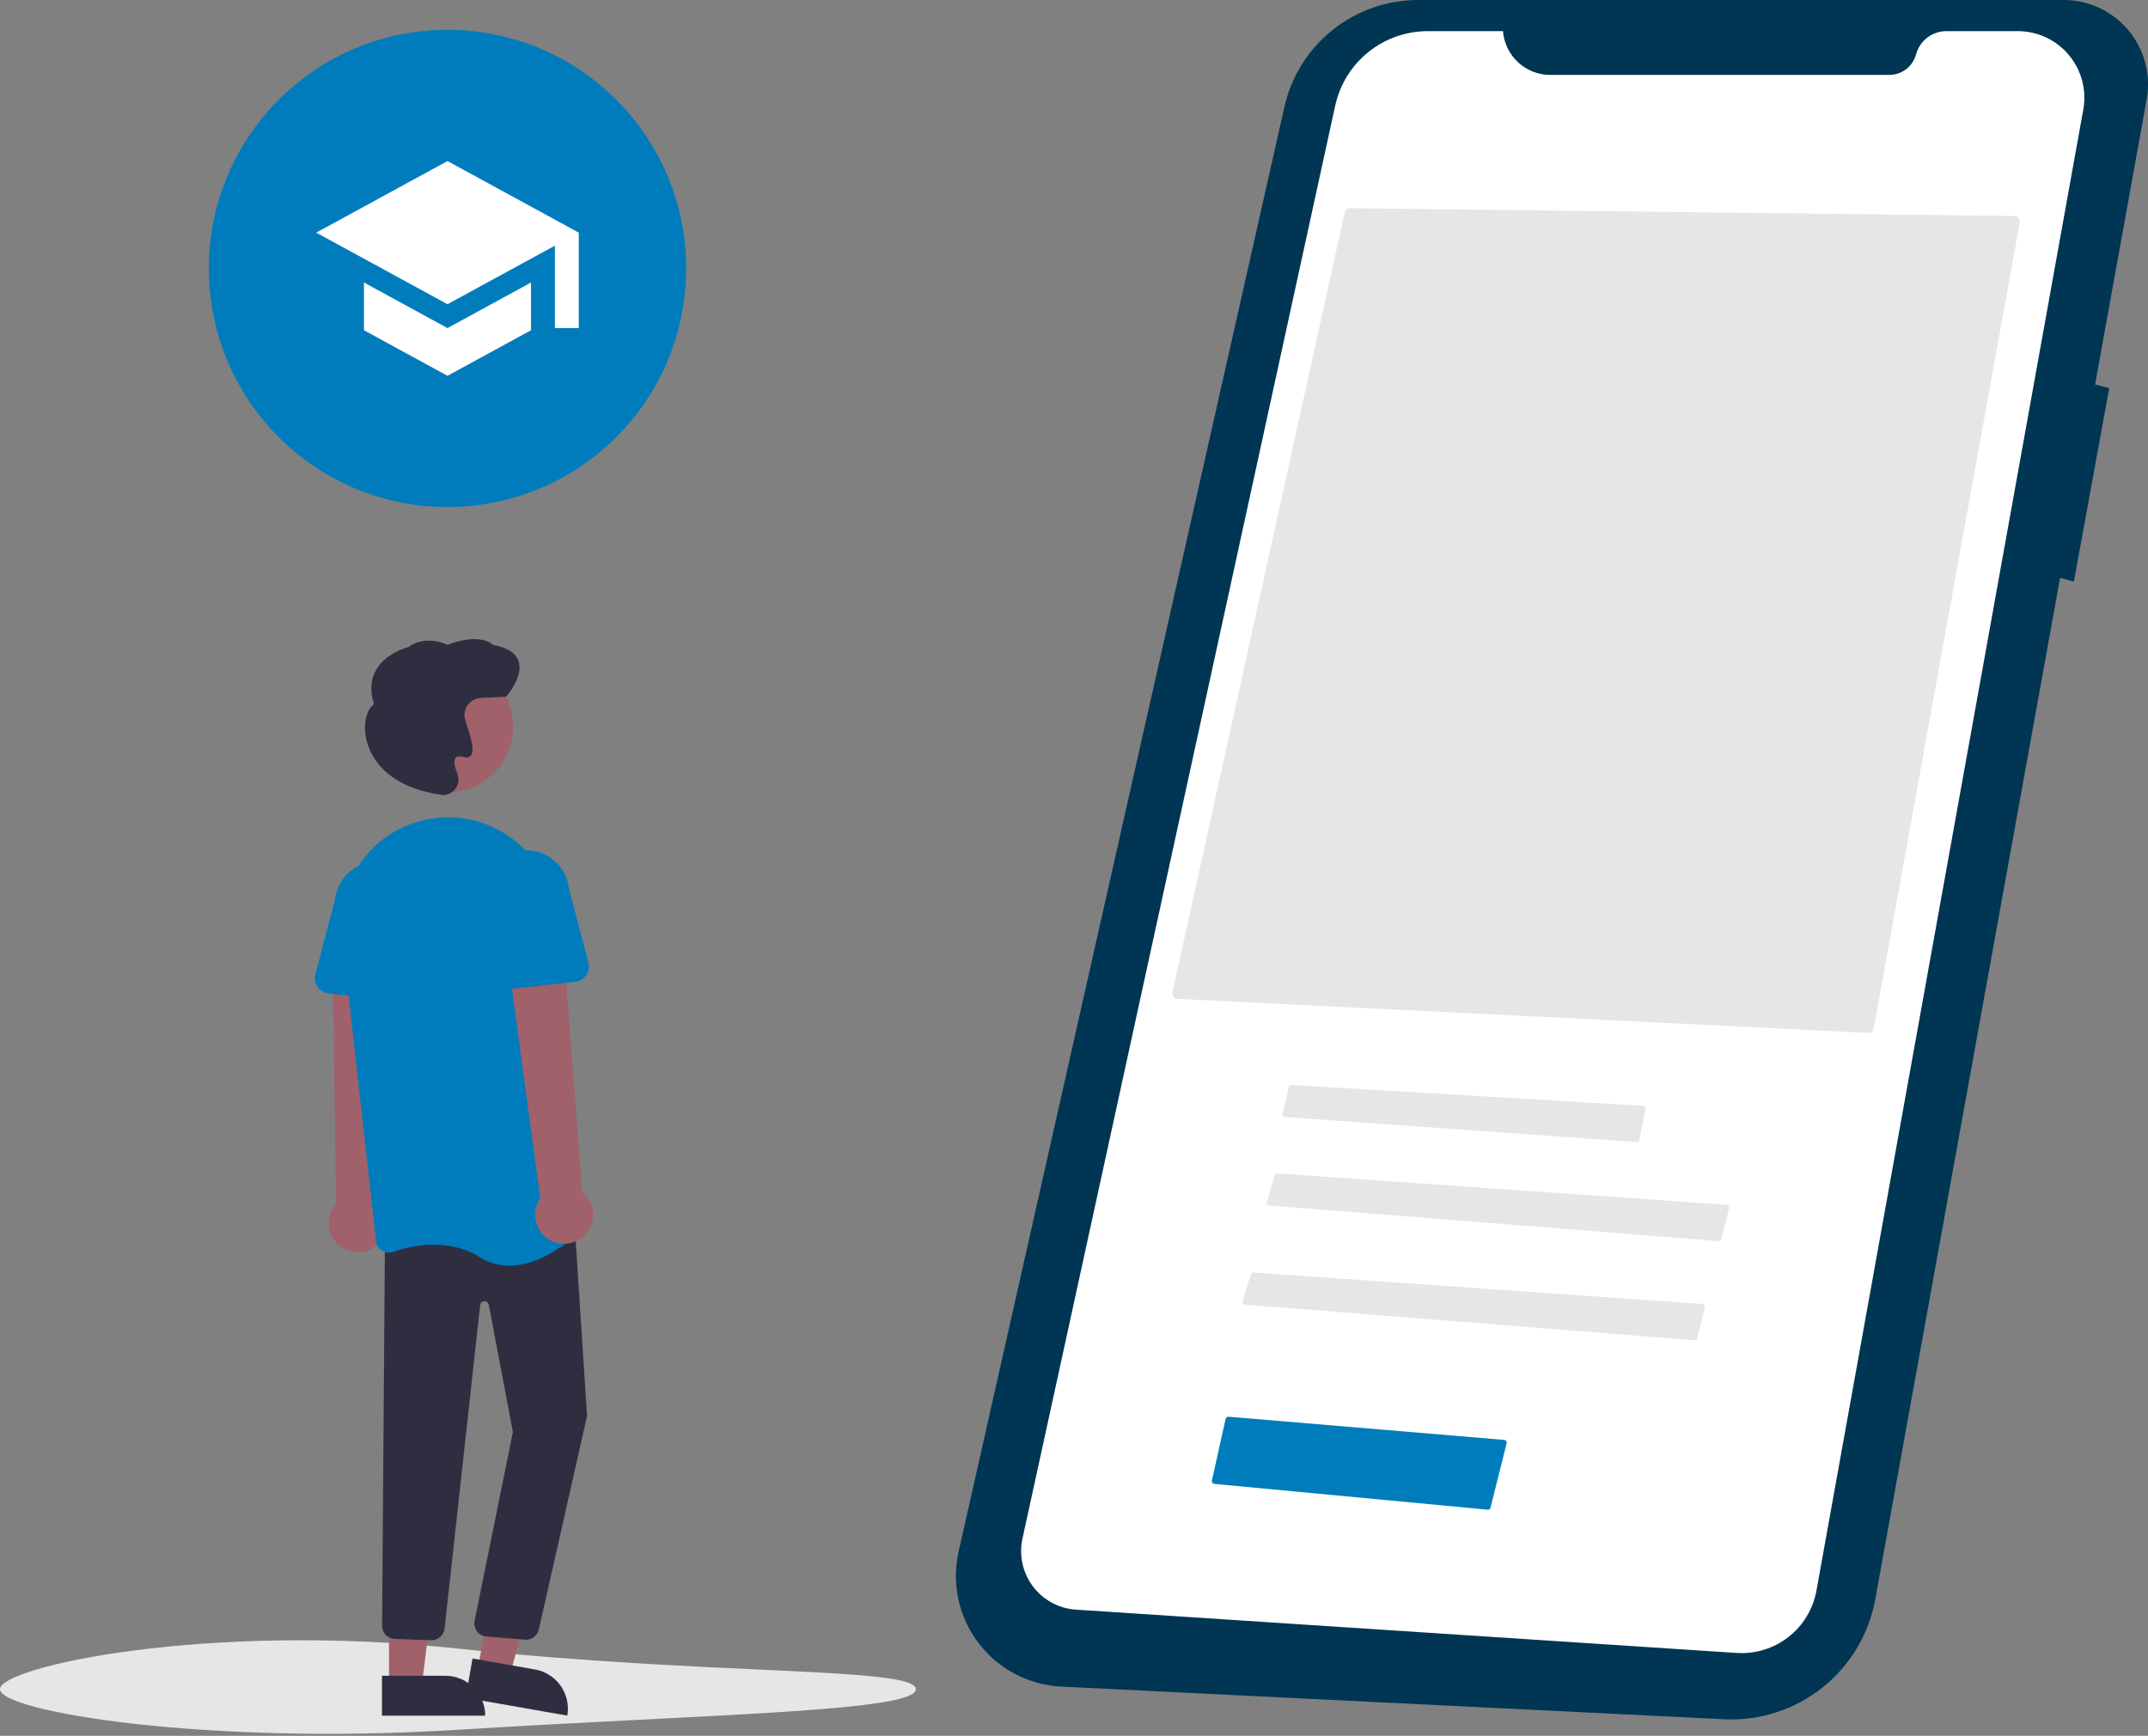 <svg width="360" height="291" viewBox="0 0 360 291" fill="none" xmlns="http://www.w3.org/2000/svg">
<rect x="0" y="0" width="360" height="291" fill="#808080" stroke="none"/>
<g clip-path="url(#clip0)">
<path d="M345.739 0.001H237.675C232.46 0.001 227.4 1.775 223.327 5.031C219.255 8.288 216.411 12.834 215.264 17.921L160.662 260.114C160.067 262.756 160.056 265.496 160.631 268.142C161.207 270.788 162.354 273.277 163.993 275.433C165.631 277.589 167.722 279.36 170.117 280.623C172.513 281.885 175.156 282.608 177.861 282.742L288.952 288.215C294.9 288.508 300.752 286.627 305.416 282.922C310.079 279.218 313.235 273.943 314.295 268.082L345.271 96.849L347.575 97.507L353.504 65.052L351.132 64.459L359.778 16.662C360.148 14.614 360.062 12.511 359.527 10.5C358.991 8.49 358.018 6.622 356.678 5.031C355.337 3.44 353.662 2.164 351.772 1.294C349.882 0.424 347.823 -0.018 345.743 -0L345.739 0.001Z" fill="#003554"/>
<path d="M251.9 5.222H239.287C235.664 5.222 232.15 6.461 229.329 8.733C226.508 11.005 224.548 14.174 223.776 17.713L171.364 257.931C171.062 259.314 171.062 260.746 171.365 262.129C171.667 263.512 172.264 264.813 173.116 265.944C173.967 267.075 175.053 268.009 176.298 268.682C177.544 269.355 178.92 269.751 180.333 269.843L291.063 277.101C294.186 277.305 297.276 276.353 299.743 274.425C302.209 272.496 303.879 269.728 304.434 266.647L349.157 18.358C349.446 16.751 349.38 15.1 348.961 13.522C348.543 11.944 347.784 10.476 346.736 9.223C345.689 7.971 344.379 6.963 342.9 6.272C341.421 5.58 339.808 5.222 338.175 5.222H326.209C325.051 5.222 323.925 5.603 323.006 6.308C322.087 7.012 321.425 8 321.124 9.119V9.119C320.858 10.106 320.274 10.979 319.462 11.601C318.65 12.223 317.656 12.56 316.633 12.559H259.825C257.823 12.559 255.894 11.803 254.425 10.443C252.956 9.083 252.054 7.218 251.9 5.222V5.222Z" fill="white"/>
<path d="M313.111 173.154C313.327 173.161 313.538 173.091 313.705 172.956C313.873 172.821 313.987 172.63 314.026 172.418L338.513 37.272C338.536 37.143 338.532 37.011 338.499 36.885C338.467 36.758 338.408 36.64 338.326 36.539C338.244 36.438 338.142 36.357 338.025 36.3C337.909 36.243 337.781 36.213 337.652 36.211L226.245 34.895H226.234C226.032 34.897 225.837 34.968 225.679 35.095C225.522 35.222 225.413 35.4 225.37 35.597L196.503 166.357C196.474 166.485 196.474 166.617 196.502 166.745C196.529 166.872 196.584 166.993 196.662 167.097C196.74 167.201 196.84 167.286 196.954 167.347C197.068 167.408 197.195 167.443 197.324 167.45L313.111 173.154Z" fill="#E6E6E6"/>
<path d="M216.433 181.893C216.331 181.893 216.233 181.927 216.154 181.99C216.074 182.053 216.019 182.141 215.996 182.24L214.952 186.711C214.937 186.774 214.937 186.84 214.95 186.904C214.963 186.967 214.989 187.027 215.028 187.079C215.066 187.132 215.115 187.175 215.172 187.206C215.229 187.238 215.292 187.257 215.356 187.261L274.294 191.45C274.403 191.457 274.511 191.424 274.598 191.358C274.685 191.291 274.745 191.195 274.767 191.088L275.77 185.914C275.782 185.852 275.781 185.787 275.766 185.725C275.751 185.663 275.723 185.604 275.684 185.554C275.645 185.503 275.595 185.462 275.539 185.432C275.482 185.402 275.42 185.385 275.356 185.381L216.46 181.893L216.433 181.893Z" fill="#E6E6E6"/>
<path d="M288.038 208.058C288.145 208.067 288.25 208.037 288.337 207.975C288.423 207.913 288.485 207.822 288.51 207.718L289.788 202.534C289.803 202.47 289.805 202.404 289.792 202.34C289.78 202.276 289.753 202.215 289.715 202.162C289.676 202.109 289.627 202.065 289.569 202.034C289.512 202.002 289.449 201.983 289.383 201.978L214.116 196.714C214.014 196.706 213.912 196.734 213.828 196.792C213.744 196.85 213.683 196.936 213.654 197.035L212.327 201.514C212.308 201.578 212.304 201.646 212.314 201.712C212.325 201.778 212.35 201.841 212.388 201.896C212.425 201.951 212.475 201.997 212.533 202.03C212.59 202.064 212.655 202.084 212.721 202.089L288.038 208.058Z" fill="#E6E6E6"/>
<path d="M283.996 224.676C284.102 224.684 284.208 224.655 284.295 224.592C284.381 224.53 284.443 224.439 284.468 224.335L285.745 219.151C285.761 219.088 285.763 219.021 285.75 218.957C285.738 218.893 285.711 218.832 285.673 218.779C285.634 218.726 285.585 218.683 285.527 218.651C285.47 218.619 285.407 218.6 285.341 218.596L210.074 213.331C209.972 213.323 209.87 213.351 209.786 213.409C209.702 213.468 209.641 213.553 209.612 213.652L208.285 218.132C208.266 218.196 208.262 218.263 208.272 218.329C208.283 218.395 208.308 218.458 208.345 218.513C208.383 218.568 208.433 218.614 208.491 218.647C208.548 218.681 208.613 218.701 208.679 218.707L283.996 224.676Z" fill="#E6E6E6"/>
<path d="M153.498 283.177C153.498 286.935 119.093 287.336 76.749 289.982C34.442 292.626 0 286.935 0 283.177C0 279.418 34.603 271.856 76.749 276.371C119.093 280.908 153.498 279.418 153.498 283.177Z" fill="#E6E6E6"/>
<path d="M249.331 253.084C249.438 253.095 249.546 253.067 249.634 253.004C249.722 252.942 249.784 252.85 249.809 252.745L252.509 241.944C252.525 241.88 252.527 241.815 252.515 241.751C252.503 241.687 252.477 241.626 252.439 241.573C252.401 241.52 252.353 241.476 252.296 241.444C252.239 241.412 252.176 241.392 252.112 241.387L205.89 237.499C205.782 237.492 205.675 237.523 205.588 237.587C205.501 237.651 205.439 237.744 205.414 237.849L203.111 248.216C203.097 248.278 203.097 248.343 203.109 248.405C203.122 248.467 203.149 248.526 203.186 248.578C203.224 248.629 203.272 248.672 203.327 248.704C203.382 248.735 203.444 248.755 203.507 248.761L249.331 253.084Z" fill="#007cbd"/>
<path d="M62.701 209.067C63.283 208.668 63.77 208.147 64.129 207.539C64.487 206.931 64.708 206.253 64.776 205.55C64.844 204.848 64.757 204.139 64.521 203.475C64.285 202.81 63.906 202.204 63.411 201.702L65.283 159.926L55.755 160.995L56.308 201.858C55.518 202.745 55.081 203.891 55.08 205.079C55.078 206.267 55.513 207.414 56.301 208.303C57.09 209.192 58.177 209.76 59.356 209.901C60.536 210.041 61.726 209.744 62.701 209.065L62.701 209.067Z" fill="#A0616A"/>
<path d="M80.083 279.784L85.506 280.738L90.866 260.274L83.76 258.867L80.083 279.784Z" fill="#A0616A"/>
<path d="M95.081 287.611L78.037 284.615L79.195 278.03L89.653 279.869C91.4 280.176 92.953 281.164 93.97 282.616C94.988 284.068 95.388 285.865 95.081 287.611L95.081 287.611Z" fill="#2F2E41"/>
<path d="M65.198 282.499H70.704L73.323 261.261H65.197L65.198 282.499Z" fill="#A0616A"/>
<path d="M81.321 287.612L64.016 287.613L64.016 280.927L74.635 280.927C76.408 280.927 78.109 281.631 79.363 282.885C80.617 284.139 81.321 285.839 81.321 287.612V287.612Z" fill="#2F2E41"/>
<path d="M88.17 274.886C88.084 274.886 87.998 274.881 87.913 274.871L81.432 274.338C81.137 274.303 80.852 274.209 80.595 274.06C80.337 273.912 80.113 273.713 79.934 273.475C79.756 273.238 79.628 272.966 79.558 272.678C79.488 272.389 79.477 272.089 79.527 271.796L85.96 240.052L81.918 218.731C81.885 218.557 81.791 218.402 81.652 218.293C81.514 218.184 81.34 218.129 81.164 218.137C80.988 218.146 80.821 218.218 80.694 218.341C80.567 218.463 80.488 218.627 80.473 218.803L74.517 272.978C74.461 273.549 74.186 274.076 73.75 274.447C73.313 274.819 72.749 275.007 72.177 274.971L66.071 274.744C65.536 274.706 65.034 274.473 64.658 274.09C64.283 273.707 64.061 273.199 64.034 272.664L64.522 207.197L96.176 203.24L98.387 237.391L98.378 237.428L90.298 273.211C90.182 273.688 89.909 274.112 89.523 274.416C89.138 274.72 88.661 274.885 88.17 274.886V274.886Z" fill="#2F2E41"/>
<path d="M74.96 132.856C81.053 132.856 85.991 127.918 85.991 121.826C85.991 115.734 81.053 110.795 74.96 110.795C68.868 110.795 63.93 115.734 63.93 121.826C63.93 127.918 68.868 132.856 74.96 132.856Z" fill="#A0616A"/>
<path d="M85.354 212.179C83.629 212.19 81.937 211.706 80.478 210.785C75.133 207.445 69.066 208.772 65.924 209.861C65.612 209.97 65.279 210.007 64.951 209.97C64.623 209.932 64.307 209.821 64.028 209.645C63.752 209.471 63.519 209.238 63.346 208.962C63.172 208.685 63.064 208.373 63.029 208.049L57.316 157.019C56.358 148.468 61.509 140.43 69.562 137.904C69.865 137.809 70.172 137.72 70.485 137.635C72.991 136.955 75.616 136.833 78.174 137.277C80.733 137.721 83.163 138.721 85.293 140.205C87.464 141.706 89.279 143.664 90.611 145.941C91.943 148.219 92.76 150.761 93.003 153.388L97.814 204.761C97.847 205.094 97.802 205.429 97.683 205.741C97.564 206.054 97.374 206.334 97.128 206.561C95.441 208.12 90.547 212.179 85.354 212.179Z" fill="#007cbd"/>
<path d="M67.955 167.962L55.065 166.545C54.698 166.504 54.345 166.385 54.028 166.196C53.711 166.007 53.439 165.751 53.23 165.447C53.021 165.143 52.88 164.798 52.816 164.434C52.753 164.07 52.769 163.698 52.862 163.341L56.144 150.835C56.24 149.897 56.522 148.988 56.972 148.16C57.422 147.332 58.031 146.602 58.765 146.011C59.499 145.42 60.343 144.98 61.248 144.718C62.153 144.455 63.101 144.374 64.038 144.48C64.974 144.585 65.88 144.876 66.704 145.334C67.527 145.792 68.252 146.408 68.835 147.148C69.419 147.888 69.851 148.736 70.105 149.643C70.359 150.551 70.431 151.499 70.316 152.435L70.803 165.313C70.817 165.682 70.751 166.049 70.611 166.391C70.47 166.732 70.257 167.038 69.987 167.29C69.716 167.541 69.395 167.732 69.045 167.848C68.695 167.964 68.323 168.003 67.957 167.963L67.955 167.962Z" fill="#007cbd"/>
<path d="M97.761 207.278C98.291 206.812 98.712 206.236 98.994 205.59C99.277 204.943 99.414 204.243 99.397 203.538C99.379 202.833 99.208 202.14 98.894 201.508C98.579 200.877 98.131 200.322 97.579 199.882L94.402 158.186L85.066 160.287L90.545 200.894C89.867 201.87 89.572 203.06 89.713 204.239C89.855 205.419 90.425 206.505 91.315 207.293C92.204 208.08 93.352 208.513 94.54 208.511C95.728 208.508 96.873 208.07 97.76 207.278H97.761Z" fill="#A0616A"/>
<path d="M81.487 165.34C81.216 165.089 81.004 164.783 80.863 164.442C80.722 164.101 80.656 163.733 80.67 163.364L81.157 150.486C81.052 149.555 81.132 148.613 81.391 147.713C81.65 146.813 82.084 145.973 82.667 145.241C83.251 144.509 83.973 143.898 84.793 143.445C85.612 142.992 86.513 142.705 87.444 142.6C88.374 142.495 89.316 142.574 90.216 142.833C91.116 143.092 91.956 143.526 92.689 144.109C93.421 144.693 94.031 145.415 94.484 146.235C94.937 147.054 95.225 147.955 95.33 148.886L98.611 161.392C98.705 161.749 98.72 162.122 98.657 162.485C98.593 162.849 98.452 163.194 98.243 163.498C98.034 163.802 97.762 164.058 97.445 164.247C97.129 164.437 96.775 164.556 96.408 164.596L83.519 166.013C83.152 166.054 82.78 166.014 82.43 165.898C82.08 165.782 81.758 165.591 81.489 165.34L81.487 165.34Z" fill="#007cbd"/>
<path d="M74.304 133.271C74.108 133.271 73.912 133.249 73.721 133.204L73.664 133.19C63.966 131.708 61.823 126.089 61.352 123.743C60.865 121.314 61.42 118.97 62.673 118.059C61.99 115.903 62.099 113.989 62.999 112.372C64.571 109.552 67.976 108.6 68.434 108.481C71.154 106.474 74.409 107.814 75.002 108.085C80.265 106.138 82.278 107.759 82.641 108.121C84.993 108.543 86.427 109.452 86.903 110.823C87.797 113.397 84.97 116.598 84.849 116.734L84.786 116.804L80.573 117.004C80.173 117.023 79.782 117.126 79.425 117.306C79.067 117.486 78.752 117.74 78.499 118.049C78.245 118.359 78.06 118.719 77.954 119.105C77.849 119.491 77.826 119.895 77.887 120.291C78.001 120.801 78.145 121.304 78.318 121.797C79.037 124.046 79.576 125.966 78.881 126.697C78.724 126.838 78.53 126.932 78.321 126.968C78.113 127.004 77.898 126.981 77.702 126.901C77.044 126.725 76.597 126.762 76.374 127.011C76.028 127.397 76.134 128.374 76.671 129.762C76.84 130.201 76.885 130.678 76.802 131.14C76.72 131.603 76.512 132.035 76.201 132.388C75.968 132.664 75.677 132.885 75.349 133.038C75.022 133.19 74.665 133.27 74.303 133.271H74.304Z" fill="#2F2E41"/>
<circle cx="75" cy="45" r="40" fill="#007cbd"/>
<path d="M61 47.36V55.36L75 63L89 55.36V47.36L75 55L61 47.36ZM75 27L53 39L75 51L93 41.18V55H97V39L75 27Z" fill="white"/>
</g>
<defs>
<clipPath id="clip0">
<rect width="360" height="290.66" fill="white"/>
</clipPath>
</defs>
</svg>
